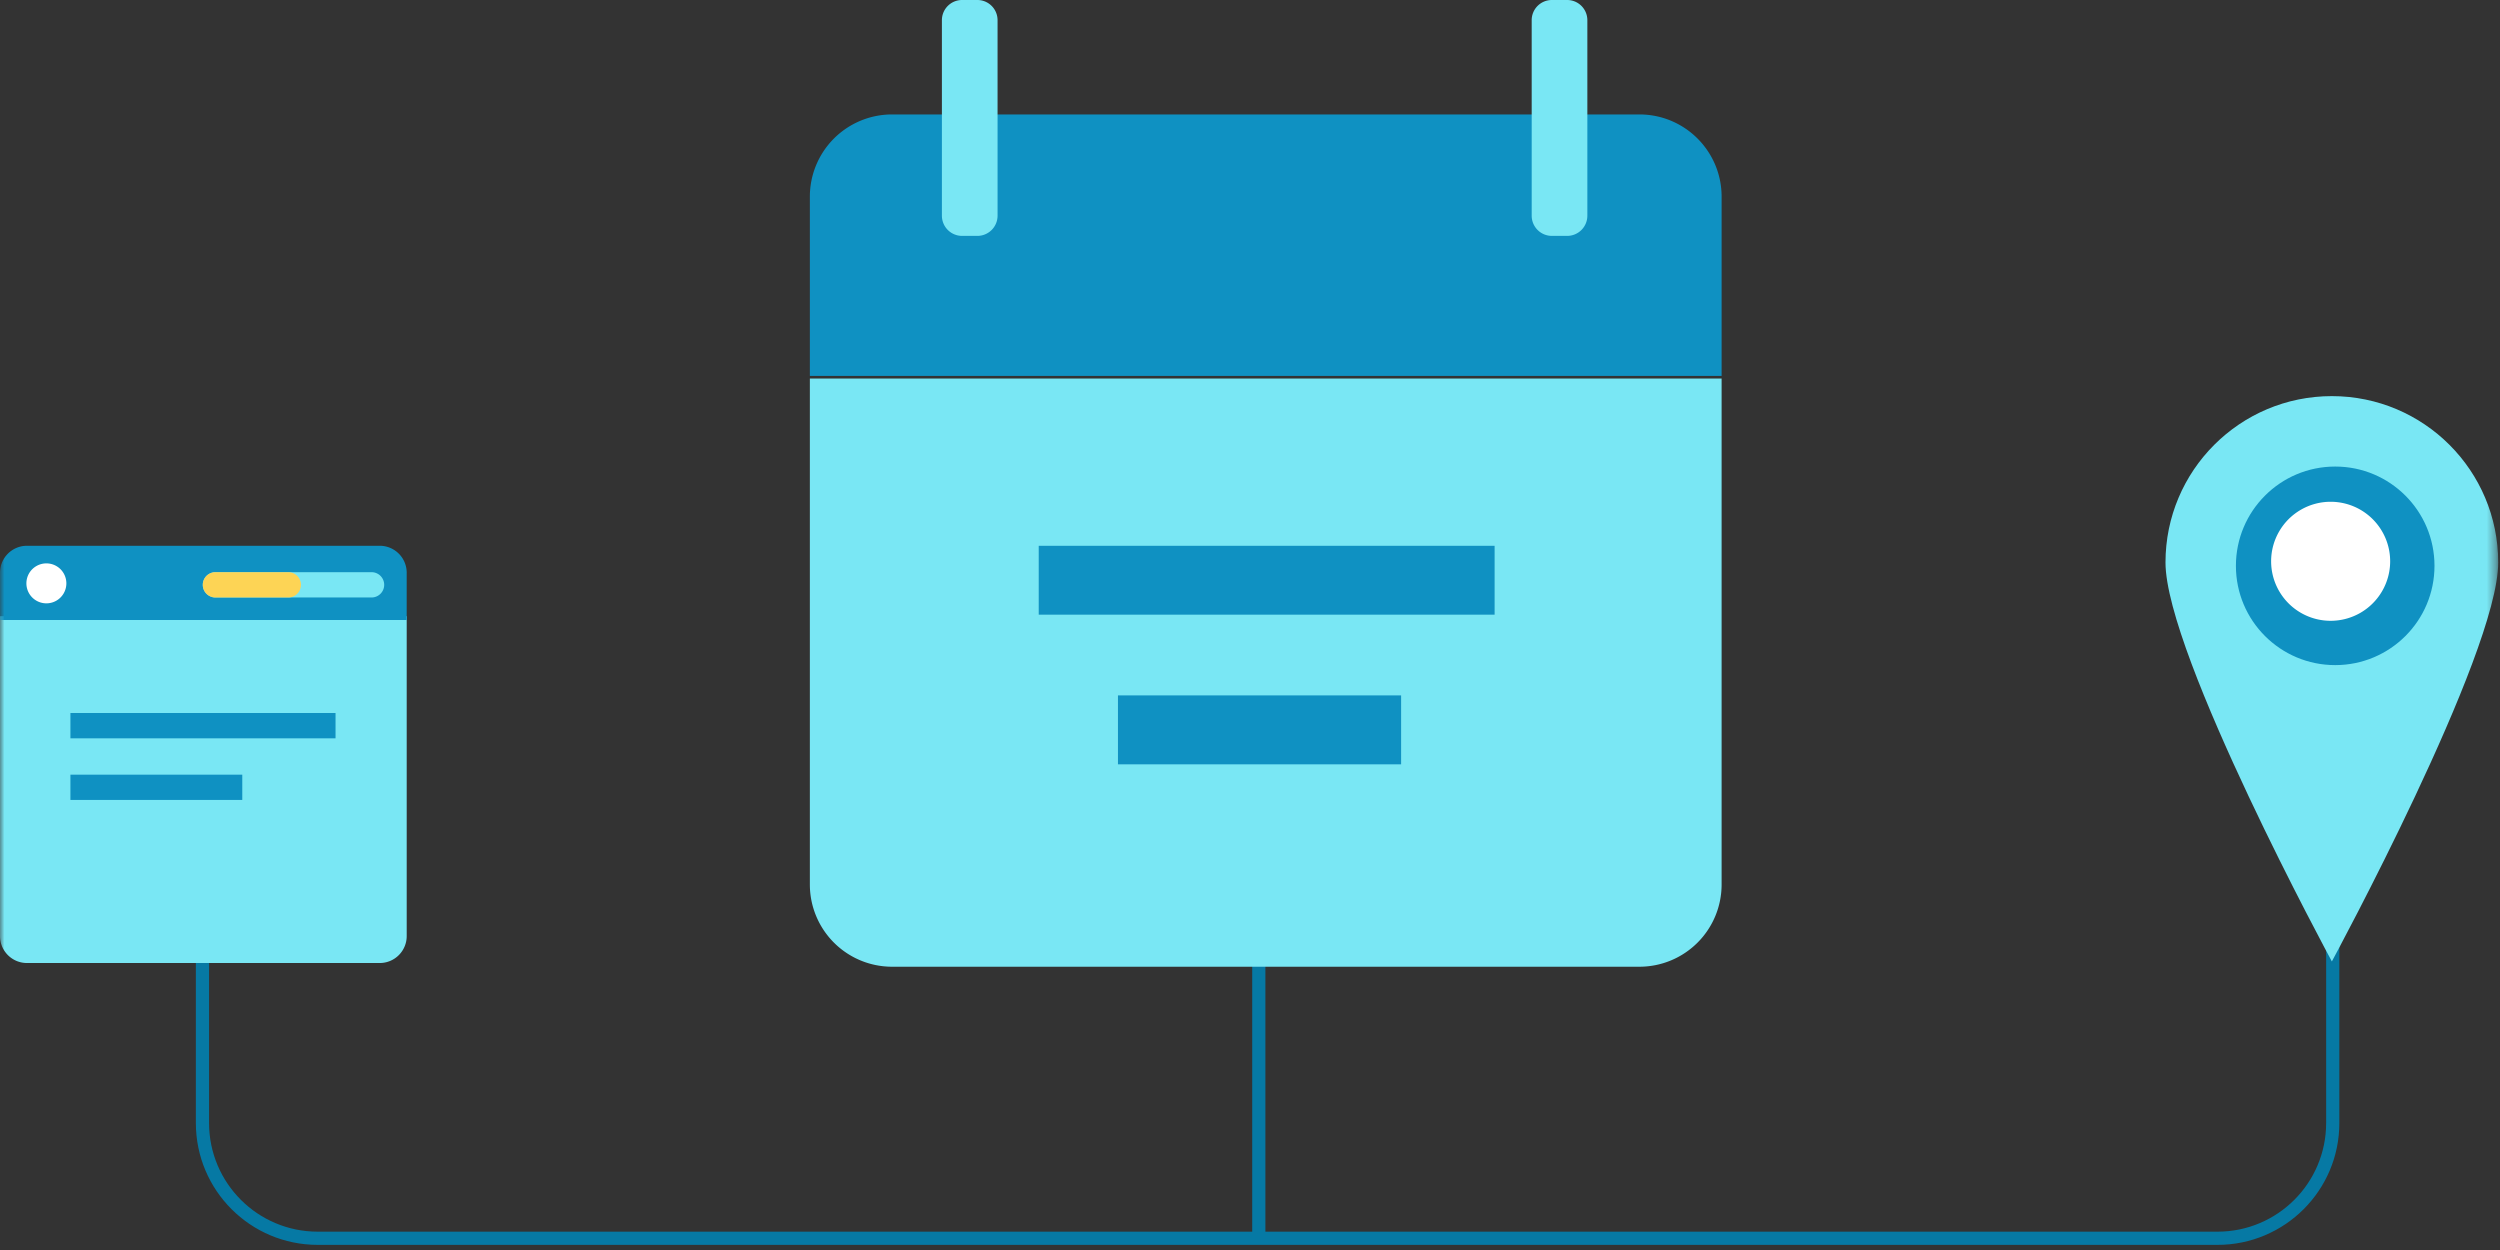 <svg xmlns="http://www.w3.org/2000/svg" xmlns:xlink="http://www.w3.org/1999/xlink" width="284" height="142"><rect width="100%" height="100%" fill="#333333" stroke="none"/><defs><path id="a" d="M0 141.417h283.632V0H0z"/></defs><g fill="none" fill-rule="evenodd"><path stroke="#0679A4" stroke-width="1.5" d="M265 97v30.573c0 7.232-5.862 13.094-13.094 13.094H36.094c-7.232 0-13.094-5.862-13.094-13.094v-27.079M143 108v32.667"/><path fill="#0F91C2" d="M195.575 22.341c0-5.159-4.183-9.341-9.342-9.341h-84.891A9.341 9.341 0 0092 22.341v20.366h103.575V22.341z"/><path fill="#79E7F4" d="M92 43v57.478a9.342 9.342 0 009.342 9.342h84.891a9.341 9.341 0 009.342-9.342V43H92zm19.03-16.203h-1.737A2.293 2.293 0 01107 24.504V2.293A2.292 2.292 0 01109.293 0h1.737a2.292 2.292 0 012.293 2.293v22.211a2.293 2.293 0 01-2.293 2.293m67 0h-1.737A2.293 2.293 0 01174 24.504V2.293A2.292 2.292 0 01176.293 0h1.737a2.292 2.292 0 012.293 2.293v22.211a2.293 2.293 0 01-2.293 2.293"/><mask id="b" fill="#fff"><use xlink:href="#a"/></mask><path fill="#0F91C2" d="M118 69.829h51.788V62H118zm9 16.999h32.167V79H127z" mask="url(#b)"/><path fill="#79E7F4" d="M283.797 63.899c0 10.438-18.898 45.32-18.898 45.32S246 74.337 246 63.899C246 53.461 254.461 45 264.899 45c10.437 0 18.898 8.461 18.898 18.899" mask="url(#b)"/><path fill="#0F91C2" d="M276.558 64.279c0 6.229-5.05 11.278-11.279 11.278S254 70.508 254 64.279 259.05 53 265.279 53s11.279 5.05 11.279 11.279" mask="url(#b)"/><path fill="#FFF" d="M271.522 63.762a6.761 6.761 0 11-13.522 0 6.761 6.761 0 0113.522 0" mask="url(#b)"/><path fill="#79E7F4" d="M43.14 109.399H3.062A3.062 3.062 0 010 106.337V70h46.202v36.337a3.063 3.063 0 01-3.062 3.062" mask="url(#b)"/><path fill="#0F91C2" d="M46.201 70.431H0v-5.369A3.062 3.062 0 013.061 62h40.078a3.062 3.062 0 013.062 3.062v5.369z" mask="url(#b)"/><path fill="#79E7F4" d="M42.207 67.875h-17.77a1.438 1.438 0 010-2.875h17.77a1.437 1.437 0 010 2.875" mask="url(#b)"/><path fill="#FDD455" d="M32.749 67.875h-8.312a1.438 1.438 0 010-2.875h8.312a1.437 1.437 0 010 2.875" mask="url(#b)"/><path fill="#FFF" d="M7.539 66.27a2.27 2.27 0 11-4.54 0 2.27 2.27 0 014.54 0" mask="url(#b)"/><path fill="#0F91C2" d="M8 83.875h30.117V81H8zm0 7h19.523V88H8z" mask="url(#b)"/></g></svg>